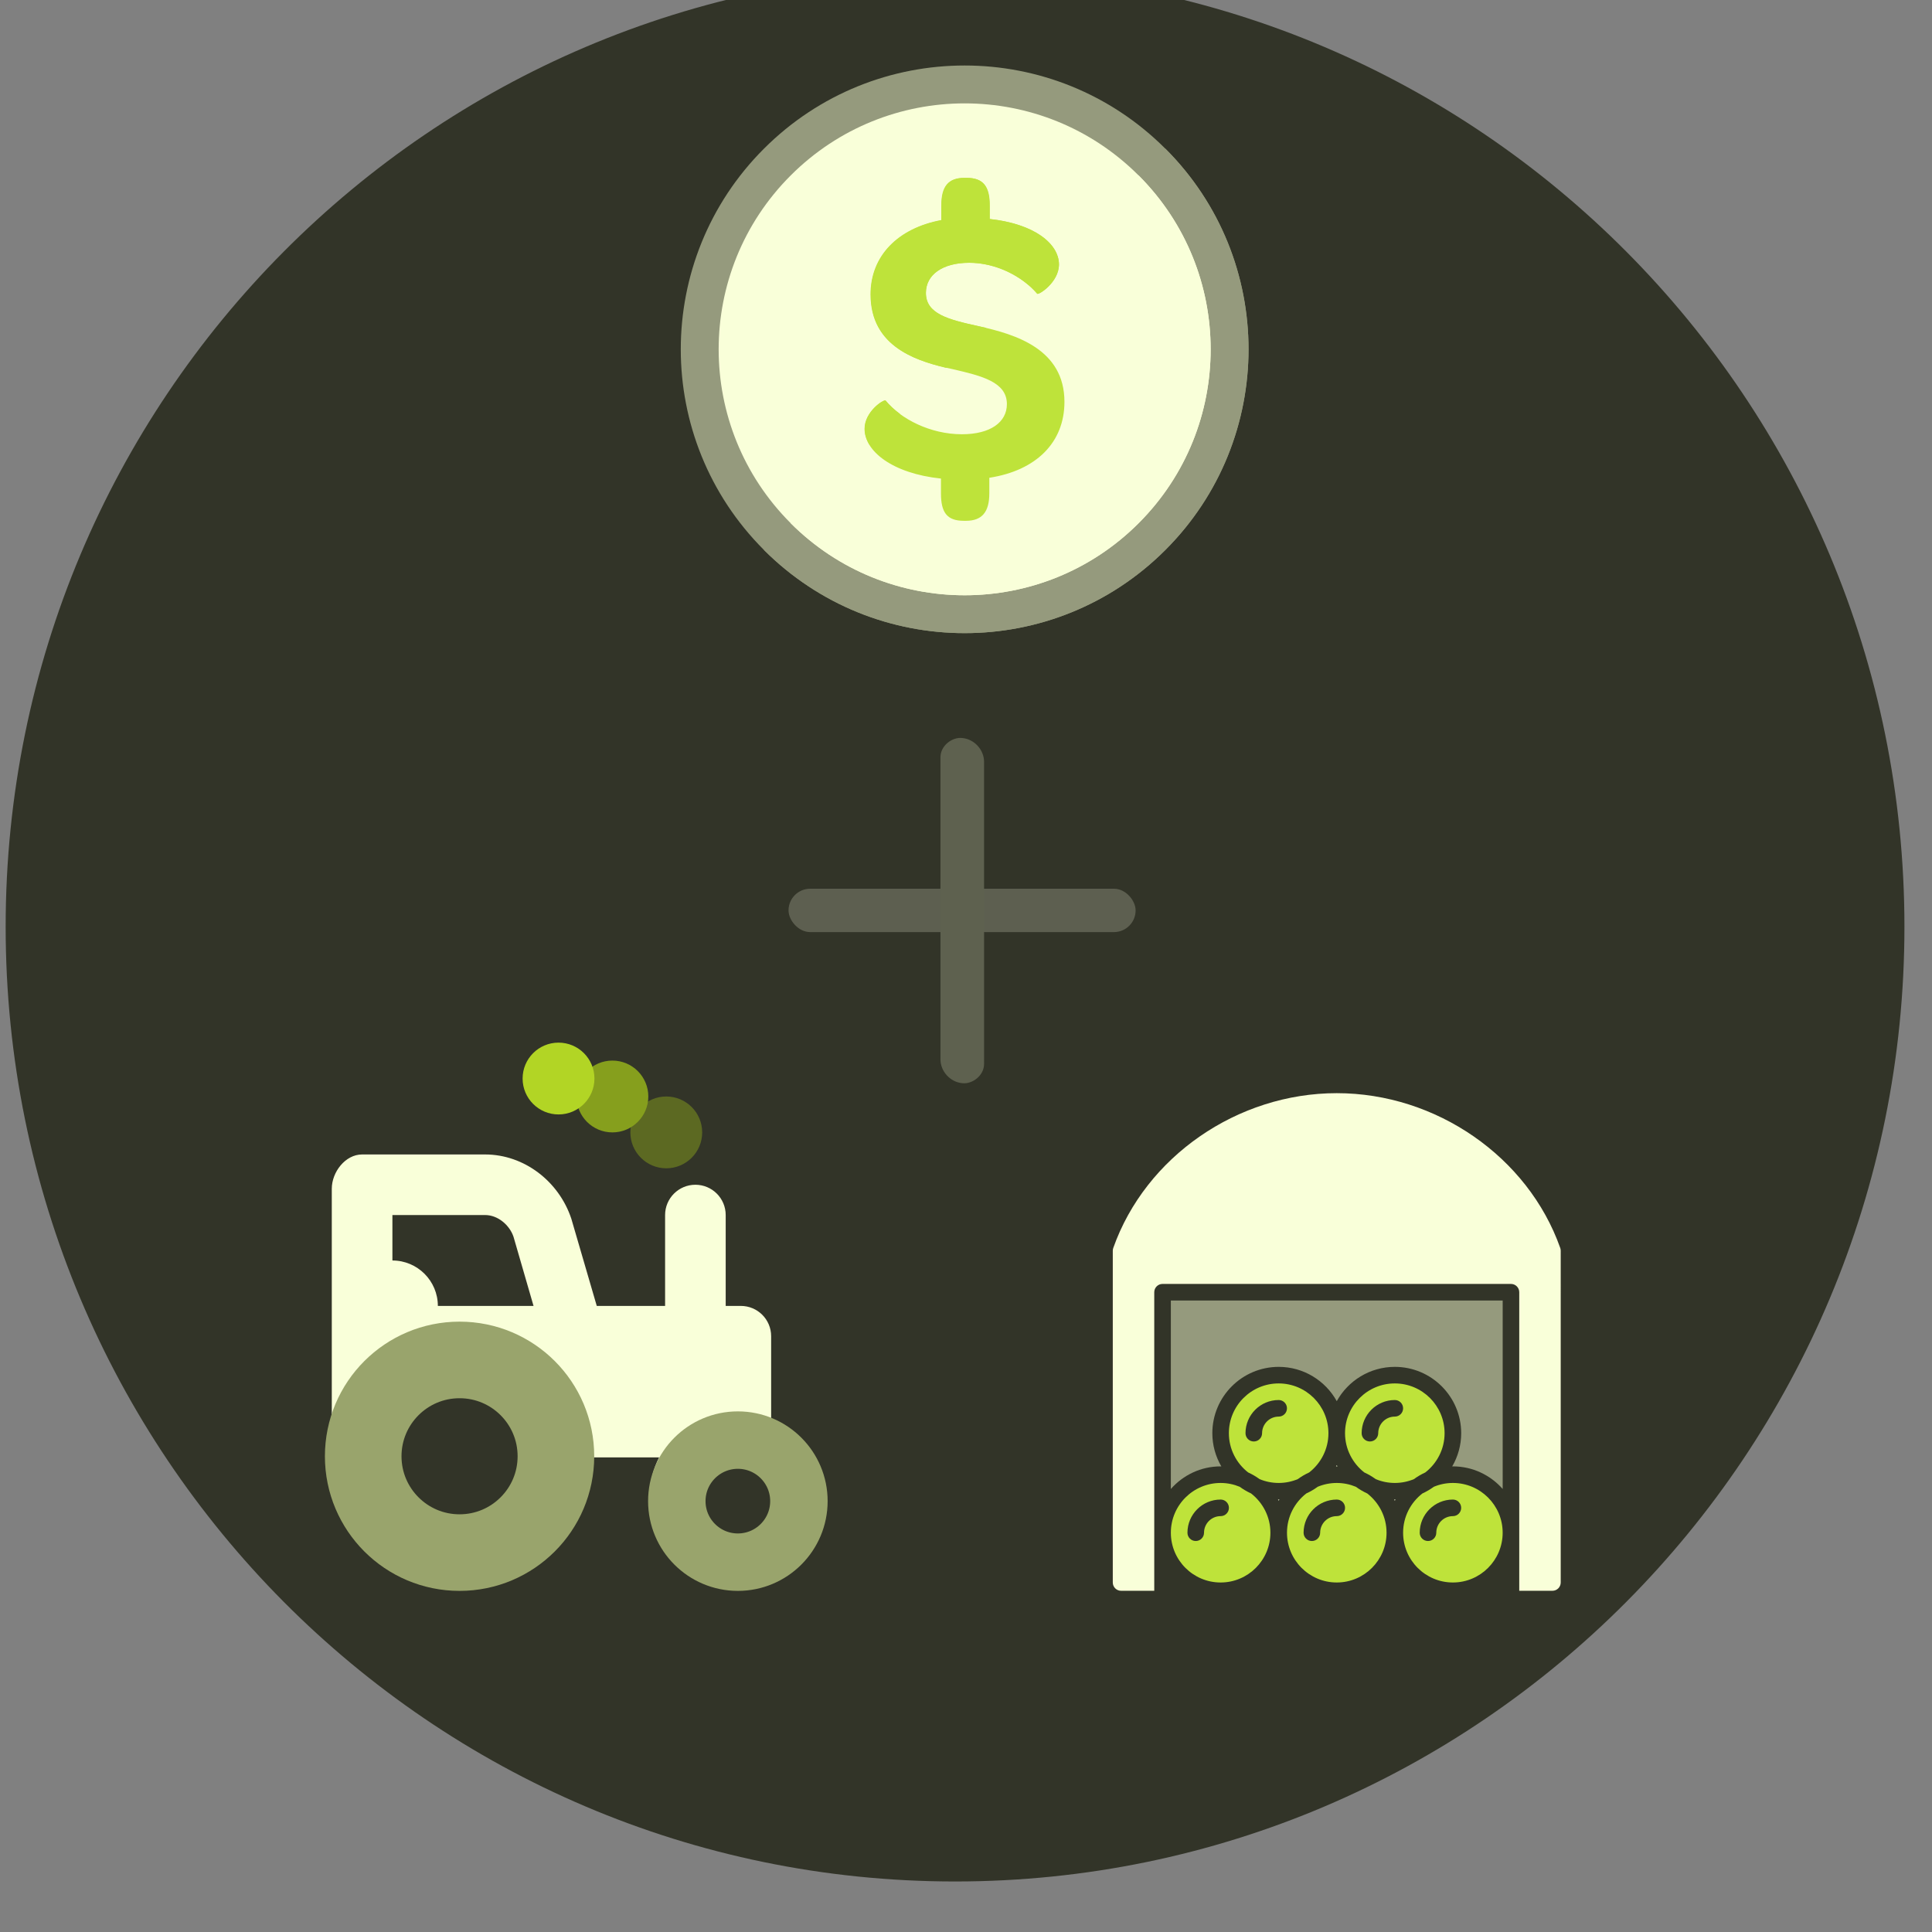 <?xml version="1.0" encoding="UTF-8" standalone="no"?>
<svg
   xmlns:dc="http://purl.org/dc/elements/1.1/"
   xmlns:cc="http://creativecommons.org/ns#"
   xmlns:rdf="http://www.w3.org/1999/02/22-rdf-syntax-ns#"
   xmlns:svg="http://www.w3.org/2000/svg"
   xmlns="http://www.w3.org/2000/svg"
   xmlns:sodipodi="http://sodipodi.sourceforge.net/DTD/sodipodi-0.dtd"
   xmlns:inkscape="http://www.inkscape.org/namespaces/inkscape"
   width="125mm"
   height="125mm"
   viewBox="0 0 125 125"
   version="1.1"
   id="svg1747"
   inkscape:version="1.0.1 (3bc2e813f5, 2020-09-07)"
   sodipodi:docname="Ecosystem.svg">
  <rect x="0" y="0" width="125" height="125" fill="#808080" stroke="none"/>
  <defs
     id="defs1741">
    <clipPath
       id="clip0">
      <rect
         width="24.65"
         height="22.009"
         fill="#ffffff"
         transform="translate(15,18.282)"
         id="rect990"
         x="0"
         y="0" />
    </clipPath>
    <clipPath
       id="clip0-3">
      <rect
         width="24.65"
         height="22.009"
         fill="#ffffff"
         transform="translate(15,18.282)"
         id="rect1032"
         x="0"
         y="0" />
    </clipPath>
    <clipPath
       id="clip0-0">
      <rect
         width="24.65"
         height="22.009"
         fill="#ffffff"
         transform="translate(15,18.282)"
         id="rect990-4"
         x="0"
         y="0" />
    </clipPath>
    <clipPath
       id="clip0-6">
      <rect
         width="24.65"
         height="22.009"
         fill="#ffffff"
         transform="translate(15,18.282)"
         id="rect990-6"
         x="0"
         y="0" />
    </clipPath>
    <clipPath
       id="clip0-5">
      <rect
         width="24.65"
         height="22.009"
         fill="#ffffff"
         transform="translate(15,18.282)"
         id="rect990-0"
         x="0"
         y="0" />
    </clipPath>
    <clipPath
       id="clip0-2">
      <rect
         width="24.65"
         height="22.009"
         fill="#ffffff"
         transform="translate(15,18.282)"
         id="rect990-9"
         x="0"
         y="0" />
    </clipPath>
    <clipPath
       id="clip0-3-1">
      <rect
         width="24.65"
         height="22.009"
         fill="#ffffff"
         transform="translate(15,18.282)"
         id="rect1032-5"
         x="0"
         y="0" />
    </clipPath>
    <clipPath
       id="clip0-05">
      <rect
         width="29.35"
         height="26.205"
         fill="#ffffff"
         transform="translate(73.721,24.289)"
         id="rect1477"
         x="0"
         y="0" />
    </clipPath>
    <clipPath
       id="clip1">
      <rect
         width="31.306"
         height="31.306"
         fill="#ffffff"
         transform="matrix(-1,0,0,1,52.198,69.746)"
         id="rect1480"
         x="0"
         y="0" />
    </clipPath>
    <clipPath
       id="clip2">
      <rect
         width="29.056"
         height="29.056"
         fill="#ffffff"
         transform="translate(23.141,69.746)"
         id="rect1483"
         x="0"
         y="0" />
    </clipPath>
    <clipPath
       id="clip3">
      <rect
         width="14.57"
         height="14.57"
         fill="#ffffff"
         transform="matrix(-0.966,0.259,0.259,0.966,102.469,62.898)"
         id="rect1486"
         x="0"
         y="0" />
    </clipPath>
    <clipPath
       id="clip0-8">
      <rect
         width="24.65"
         height="22.009"
         fill="#ffffff"
         transform="translate(15,18.282)"
         id="rect990-91"
         x="0"
         y="0" />
    </clipPath>
    <clipPath
       id="clip0-3-0">
      <rect
         width="24.65"
         height="22.009"
         fill="#ffffff"
         transform="translate(15,18.282)"
         id="rect1032-9"
         x="0"
         y="0" />
    </clipPath>
    <clipPath
       id="clip0-0-5">
      <rect
         width="24.65"
         height="22.009"
         fill="#ffffff"
         transform="translate(15,18.282)"
         id="rect990-4-7"
         x="0"
         y="0" />
    </clipPath>
    <clipPath
       id="clip0-6-8">
      <rect
         width="24.65"
         height="22.009"
         fill="#ffffff"
         transform="translate(15,18.282)"
         id="rect990-6-4"
         x="0"
         y="0" />
    </clipPath>
    <clipPath
       id="clip0-5-1">
      <rect
         width="24.65"
         height="22.009"
         fill="#ffffff"
         transform="translate(15,18.282)"
         id="rect990-0-0"
         x="0"
         y="0" />
    </clipPath>
    <clipPath
       id="clip0-36">
      <rect
         width="24.651"
         height="22.009"
         fill="white"
         transform="translate(15 18.282)"
         id="rect990-8" />
    </clipPath>
    <clipPath
       id="clip0-3-8">
      <rect
         width="24.651"
         height="22.009"
         fill="white"
         transform="translate(15 18.282)"
         id="rect1032-2" />
    </clipPath>
    <clipPath
       id="clip0-0-4">
      <rect
         width="24.651"
         height="22.009"
         fill="white"
         transform="translate(15 18.282)"
         id="rect990-4-6" />
    </clipPath>
    <clipPath
       id="clip0-6-1">
      <rect
         width="24.651"
         height="22.009"
         fill="white"
         transform="translate(15 18.282)"
         id="rect990-6-2" />
    </clipPath>
    <clipPath
       id="clip0-4">
      <rect
         width="24.651"
         height="22.009"
         fill="white"
         transform="translate(15 18.282)"
         id="rect990-84" />
    </clipPath>
    <clipPath
       id="clip0-3-02">
      <rect
         width="24.651"
         height="22.009"
         fill="white"
         transform="translate(15 18.282)"
         id="rect1032-7" />
    </clipPath>
    <clipPath
       id="clip0-0-9">
      <rect
         width="24.651"
         height="22.009"
         fill="white"
         transform="translate(15 18.282)"
         id="rect990-4-4" />
    </clipPath>
    <clipPath
       id="clip0-6-13">
      <rect
         width="24.651"
         height="22.009"
         fill="white"
         transform="translate(15 18.282)"
         id="rect990-6-47" />
    </clipPath>
    <clipPath
       id="clip0-5-4">
      <rect
         width="24.651"
         height="22.009"
         fill="white"
         transform="translate(15 18.282)"
         id="rect990-0-2" />
    </clipPath>
    <clipPath
       id="clip0-2-7">
      <rect
         width="24.651"
         height="22.009"
         fill="white"
         transform="translate(15 18.282)"
         id="rect990-9-8" />
    </clipPath>
    <clipPath
       id="clip0-3-1-5">
      <rect
         width="24.651"
         height="22.009"
         fill="white"
         transform="translate(15 18.282)"
         id="rect1032-5-5" />
    </clipPath>
    <clipPath
       id="clip0-58">
      <rect
         width="24.651"
         height="22.009"
         fill="white"
         transform="translate(15 18.282)"
         id="rect990-1" />
    </clipPath>
    <clipPath
       id="clip0-3-00">
      <rect
         width="24.651"
         height="22.009"
         fill="white"
         transform="translate(15 18.282)"
         id="rect1032-92" />
    </clipPath>
    <clipPath
       id="clip0-0-0">
      <rect
         width="24.651"
         height="22.009"
         fill="white"
         transform="translate(15 18.282)"
         id="rect990-4-60" />
    </clipPath>
    <clipPath
       id="clip0-6-7">
      <rect
         width="24.651"
         height="22.009"
         fill="white"
         transform="translate(15 18.282)"
         id="rect990-6-49" />
    </clipPath>
    <clipPath
       id="clip0-5-8">
      <rect
         width="24.651"
         height="22.009"
         fill="white"
         transform="translate(15 18.282)"
         id="rect990-0-7" />
    </clipPath>
    <clipPath
       id="clip0-2-70">
      <rect
         width="24.651"
         height="22.009"
         fill="white"
         transform="translate(15 18.282)"
         id="rect990-9-0" />
    </clipPath>
    <clipPath
       id="clip0-3-1-9">
      <rect
         width="24.651"
         height="22.009"
         fill="white"
         transform="translate(15 18.282)"
         id="rect1032-5-2" />
    </clipPath>
    <clipPath
       id="clip0-05-5">
      <rect
         width="29.349"
         height="26.205"
         fill="white"
         transform="translate(73.721 24.289)"
         id="rect1477-5" />
    </clipPath>
    <clipPath
       id="clip1-8">
      <rect
         width="31.306"
         height="31.306"
         fill="white"
         transform="matrix(-1 0 0 1 52.198 69.746)"
         id="rect1480-6" />
    </clipPath>
    <clipPath
       id="clip2-8">
      <rect
         width="29.056"
         height="29.056"
         fill="white"
         transform="translate(23.141 69.746)"
         id="rect1483-8" />
    </clipPath>
    <clipPath
       id="clip3-6">
      <rect
         width="14.57"
         height="14.57"
         fill="white"
         transform="matrix(-0.966 0.259 0.259 0.966 102.469 62.898)"
         id="rect1486-4" />
    </clipPath>
  </defs>
  <sodipodi:namedview
     id="base"
     pagecolor="#ffffff"
     bordercolor="#666666"
     borderopacity="1.0"
     inkscape:pageopacity="0.0"
     inkscape:pageshadow="2"
     inkscape:zoom="2.8284271"
     inkscape:cx="119.25658"
     inkscape:cy="143.44864"
     inkscape:document-units="mm"
     inkscape:current-layer="g1552"
     inkscape:document-rotation="0"
     showgrid="false"
     showguides="true"
     inkscape:guide-bbox="true"
     inkscape:window-width="1920"
     inkscape:window-height="1017"
     inkscape:window-x="1912"
     inkscape:window-y="-5"
     inkscape:window-maximized="1">
    <sodipodi:guide
       position="-33.842,1.56"
       orientation="1,0"
       id="guide4476" />
    <sodipodi:guide
       position="62.675,19.482"
       orientation="0,-1"
       id="guide5759" />
    <sodipodi:guide
       position="62.675,78.415"
       orientation="1,0"
       id="guide5787" />
  </sodipodi:namedview>
  <g
     inkscape:label="Calque 1"
     inkscape:groupmode="layer"
     id="layer1">
    <g
       inkscape:label="Calque 1"
       id="layer1-8"
       transform="translate(15.321,-19.927)">
      <g
         id="Сгруппировать_246"
         data-name="Сгруппировать 246"
         transform="matrix(3.952,0,0,3.973,-3904.651,-6052.957)">
        <g
           id="Контур_20"
           data-name="Контур 20"
           transform="translate(850,1547.251)"
           fill="none"
           stroke-dasharray="8, 10">
          <path
             d="M 0,0 H 76 V 76 H 0 Z"
             stroke="none"
             id="path833" />
          <path
             d="M 0,0 H 8 V 1 H 0 Z m 18,0 h 8 v 1 h -8 z m 18,0 h 8 v 1 h -8 z m 18,0 h 8 v 1 h -8 z m 18,0 h 4 v 1 0 c 0,1.185 0,3 0,3 H 75 V 1 h -3 z m 3,14 h 1 c 0,0 0,8 0,8 h -1 z m 0,18 h 1 c 0,0 0,8 0,8 h -1 z m 0,18 h 1 c 0,0 0,8 0,8 h -1 z m 0,18 h 1 c 0,0 0,8 0,8 h -1 z m -17,7 h 8 v 1 c 0,0 -8,0 -8,0 z m -18,0 h 8 v 1 c 0,0 -8,0 -8,0 z m -18,0 h 8 v 1 c 0,0 -8,0 -8,0 z M 4,75 h 8 v 1 c 0,0 -8,0 -8,0 z M 0,62 h 1 v 8 H 0 Z M 0,44 h 1 v 8 H 0 Z M 0,26 h 1 v 8 H 0 Z M 0,8 h 1 v 8 H 0 Z"
             stroke="none"
             fill="#ffffff"
             id="path835" />
        </g>
        <g
           id="Сгруппировать_246-7"
           data-name="Сгруппировать 246"
           transform="matrix(0.926,0,0,0.945,169.905,79.324)">
          <g
             id="Контур_20-2"
             data-name="Контур 20"
             transform="translate(850,1547.251)"
             fill="none"
             stroke-dasharray="8, 10">
            <path
               id="path833-0"
               style="stroke-width:14.015"
               transform="matrix(0.072,0,0,0.07,25.183,-13.454)"
               d="M -348.406,191.008 V 1269.98 H 703.072 V 191.008 Z m 219.918,268.729 h 0.002 0.002 0.002 0.002 c 0.026,0.011 0.057,0.008 0.078,0.027 0.027,0.024 0.027,0.057 0.035,0.088 0.003,-0.013 0.005,-0.025 0.008,-0.039 -0.002,0.102 0.018,-0.101 0.021,-0.074 0.002,0.011 -0.016,0.03 -0.006,0.033 0.015,-0.002 0.012,4.1e-4 0.025,-0.002 0.014,-0.017 0.036,-0.018 0.066,-0.008 0.079,-0.011 0.121,0.006 0.115,0.043 0.004,8.7e-4 0.008,4.9e-4 0.012,0.002 0.004,0.002 9.2e-4,0.008 -0.002,0.014 0.011,-0.001 0.01,0.013 0.012,0.023 0.006,0.001 0.005,5e-4 0.012,0.002 4e-4,0 1.7e-4,0.054 0,0.08 5e-5,0.002 -0.002,0.004 -0.002,0.006 10e-5,0.006 -4.4e-4,0.011 0,0.018 0.003,0.042 0.011,0.083 0.006,0.125 -0.002,0.012 -0.004,0.025 -0.006,0.037 5e-5,0.003 0.002,0.005 0.002,0.008 5.6e-4,0.024 0.002,0.05 0.002,0.072 1.6e-4,0.014 0.003,0.028 0,0.039 -0.004,0.014 -0.009,0.028 -0.014,0.041 0.018,0.069 0.041,0.137 0.055,0.207 0.004,0.053 0.013,0.111 0.006,0.164 -0.005,0.033 -0.015,0.064 -0.023,0.098 -6.1e-4,10e-4 -0.004,0.006 -0.004,0.004 9.6e-4,0.015 0.004,0.029 0,0.043 -0.008,0.028 -0.054,0.138 -0.012,0.031 0.002,-0.004 -0.002,0.012 -0.004,0.016 0.003,0.073 0.006,0.095 -0.004,0.176 -0.001,0.012 -0.014,0.053 -0.023,0.088 -3.4e-4,0.082 -0.002,0.164 -0.002,0.246 0,0.005 -1e-5,0.01 0,0.016 1e-5,0.007 -0.01,0.005 -0.014,0.008 0.007,-0.006 0.016,-0.011 0.014,-0.023 -0.004,-0.025 -0.025,-0.028 -0.051,-0.025 -0.001,0.002 -4.9e-4,0.002 -0.002,0.004 -3.1e-4,6.8e-4 -2e-4,-0.003 0,-0.004 -0.003,3.5e-4 -0.006,5.5e-4 -0.01,0.002 -0.002,0.016 -0.006,0.031 -0.008,0.047 0.006,0.002 0.012,0.004 0.018,0.006 0.012,-0.001 0.025,-0.004 0.035,-0.004 h 0.002 c 0.005,2e-5 0.011,-0.002 0.016,-0.002 0.005,0.133 -0.013,0.264 -0.055,0.391 0.003,0.007 0.013,0.022 0.012,0.049 -0.003,0.263 -0.003,0.528 -0.002,0.791 h 0.002 c 0.015,0.001 0.014,0.041 0,0.045 h -0.002 c 6.1e-4,0.007 0.002,0.014 0,0.023 -0.002,0.009 1e-5,0.015 0,0.023 1e-5,0.089 -5.7e-4,0.038 0.012,0.156 0.011,0.083 0.011,0.083 0.016,0.17 7.7e-4,0.015 -5e-5,0.034 0.002,0.049 0,0.004 0.004,0.01 0.004,0.008 0.013,0.068 0.01,0.138 0.012,0.207 2e-5,0.005 -2e-5,0.009 0,0.014 0.025,-2.3e-4 0.051,0.018 0.049,0.064 -6.8e-4,0.019 0.005,0.031 0.01,0.045 0.008,-4.8e-4 0.019,-8e-4 0.027,-0.002 -0.001,-0.017 -0.003,-0.024 -0.006,-0.047 -0.006,-0.05 0.018,-0.077 0.043,-0.08 0.025,-0.003 0.053,0.018 0.059,0.068 0.002,0.021 0.002,0.039 0.002,0.059 0.001,5.5e-4 0.003,8e-4 0.004,0.002 0.003,0.011 0.006,0.022 0.008,0.033 4.8e-4,0.002 -7e-4,0.008 -0.002,0.012 0.002,0.005 0.009,0.007 0.01,0.019 2.8e-4,0.006 -10e-5,0.012 -0.002,0.018 v 0.002 c 8.8e-4,0.01 1.5e-4,0.017 0,0.027 -2e-4,0.008 -1e-5,0.018 0,0.029 0,0.011 -1e-5,0.02 0,0.031 v 0.023 0.033 0.039 0.065 0.012 c 0,0.018 -6.3e-4,0.035 -0.012,0.053 -7.9e-4,0.001 9.2e-4,0.003 0,0.004 0.004,-0.016 0.013,-0.041 -0.002,0.023 -0.001,0.005 -0.014,0.022 -0.004,0.008 0.002,0.018 0.001,0.037 -0.002,0.055 -0.007,0.039 -0.005,0.015 -0.006,0.023 v 0.002 0.002 h 0.002 c 6.8e-4,0.004 0.002,0.008 0.002,0.012 -0.003,0.026 -0.004,0.03 -0.012,0.049 0.001,0.005 0.004,0.028 0.004,0.039 10e-4,0.003 -0.002,0.004 -0.002,0.006 7e-4,0.003 8e-4,0.008 0.002,0.012 9.1e-4,0.004 -5.2e-4,0.01 0,0.014 3.8e-4,0 0.005,0.029 0.006,0.031 6.6e-4,0.008 8e-4,0.014 0.002,0.021 7e-5,0.002 -4e-5,0.002 0,0.004 0.003,0.004 0.005,0.011 0.006,0.012 0.003,0.011 0.008,0.024 0.012,0.035 -2.5e-4,0.008 -0.003,0.012 -0.002,0.019 0,0.002 0.005,4e-4 0.006,0.002 0.003,0.004 0.004,0.012 0.006,0.016 0.007,0.023 0.005,0.022 0.006,0.045 -10e-4,0.006 -4.7e-4,0.013 -0.004,0.018 -5.9e-4,9.6e-4 10e-4,0.005 0,0.006 5.4e-4,0.012 -1e-5,0.023 0,0.037 7e-5,0.008 2e-5,0.018 0,0.025 v 0.035 0.047 c 0,0.015 7.5e-4,0.011 -0.006,0.033 -0.001,0.005 -8e-4,0.01 -0.002,0.014 v 0.002 c 0.002,0.008 6e-5,0.018 0,0.025 -9.2e-4,0.011 0.002,0.028 0,0.035 -0.002,0.007 -0.005,0.012 -0.008,0.018 9e-4,0.011 -6e-5,0.012 0,0.023 -7.5e-4,0.017 -1.8e-4,0.036 0,0.055 6e-5,0.017 0,0.032 0,0.047 v 0.027 0.049 0.055 0.055 c -0.003,0.014 0.003,0.034 0,0.049 -0.005,0.024 -0.004,0.024 -0.01,0.037 7.3e-4,0 0.002,0.018 0.002,0.021 -3.3e-4,0.015 -2.3e-4,0.032 0,0.047 7.6e-4,0.021 10e-4,0.038 -0.01,0.057 -0.003,0.008 -0.011,0.01 -0.016,0.018 0.018,-0.023 0.016,-0.028 0.018,-0.006 5.9e-4,0.008 -1.8e-4,0.016 0,0.023 0.001,0.006 8.4e-4,0.009 0,0.012 2e-4,0.018 -0.012,0.016 -0.018,0.027 2e-5,0.015 0,0.029 0,0.045 3.7e-4,0.032 8.4e-4,0.066 -0.006,0.096 -0.006,0.035 -0.005,0.007 -0.006,0.033 2.3e-4,0.031 0.003,0.062 0.002,0.092 -6.1e-4,0.021 -1.8e-4,0.044 0,0.066 -3e-5,-0.018 -0.002,-0.011 0.049,-0.004 9.3e-4,1.1e-4 0,0.003 0,0.004 v 0.008 0.004 0.029 0.012 c 0,0.008 -1e-5,0.014 0,0.021 -3e-5,0.008 -6e-5,0.012 0,0.019 1e-5,0.003 3e-5,0.007 0,0.01 4.7e-4,10e-4 -3.9e-4,0.003 0,0.004 v 0.002 c 0.001,0.007 0.001,0.015 -0.002,0.021 h -0.002 c -10e-4,0.004 8.4e-4,0.014 0,0.018 v 0.027 0.025 0.027 0.023 0.014 0.023 0.033 0.031 c 0,0.008 4e-5,0.018 0,0.029 -1.5e-4,0.008 -1.5e-4,0.012 0,0.019 -2e-5,0.008 0.002,0.016 0,0.023 0.004,0.007 0.004,0.016 0.004,0.025 -2e-5,0.008 6.5e-4,0.008 0,0.019 -7e-5,10e-4 3e-4,0.005 0,0.004 0.003,0.007 0.005,0.015 0.004,0.023 2e-5,0.008 1.2e-4,0.01 0,0.018 0,0.008 0.002,0.02 -0.002,0.031 0.001,-0.004 0.002,-0.006 0.002,-0.01 l 0.002,-0.002 c 0.002,0.004 6.5e-4,0.012 0.002,0.016 v 0.019 0.021 0.016 0.019 0.033 0.016 0.019 0.025 0.016 0.016 0.012 0.018 0.031 0.014 0.012 0.012 0.014 0.016 c 0,0.004 -1e-5,0.008 0,0.012 0,0.004 2e-5,0.008 0,0.012 -1e-5,0.007 1.7e-4,0.015 0,0.021 v 0.002 0.002 c 2.2e-4,9e-4 5e-4,-4.2e-4 0.002,0.008 -0.002,0.008 -0.005,0.01 -0.006,0.012 -4.8e-4,9.4e-4 -8.5e-4,0.006 -0.002,0.008 h 0.002 c 10e-4,0.007 -0.003,0.011 -0.004,0.016 v 0.002 0.008 0.018 0.012 0.016 c 0,0.004 -1e-5,0.008 0,0.012 v 0.006 c 5.9e-4,10e-4 8.5e-4,0.003 0.002,0.004 -6.7e-4,0.004 -1.1e-4,0.011 0,0.012 -0.014,0.001 -0.006,-0.005 -0.014,-0.004 -3.6e-4,0.004 -0.011,0.006 -0.016,0.006 0.003,-8.9e-4 4.8e-4,0.007 0.021,0.006 0.003,10e-6 -0.003,0.008 -0.006,0.008 -0.021,-0.006 -0.016,-0.009 -0.021,-0.012 -0.007,-6.9e-4 10e-4,0.004 -0.018,0.004 -4.2e-4,-0.004 1.8e-4,-0.01 0.002,-0.014 -0.003,0.007 -0.008,0.006 -0.012,0.01 -0.009,0.007 -0.015,0.007 -0.021,-0.002 -0.004,-0.002 -0.003,0.005 -0.01,0 -0.005,-0.004 -0.011,-0.008 -0.014,-0.012 -0.018,-0.028 -0.02,-0.032 -0.019,-0.055 0,-0.015 4e-5,-0.028 0,-0.039 -3e-5,-0.008 -1.5e-4,-0.014 0,-0.021 9e-5,-0.01 0.003,-0.018 0.004,-0.025 -7.3e-4,-0.001 -0.003,-0.004 -0.004,-0.006 -0.001,0.058 -0.032,0.071 -0.061,0.059 -5.1e-4,0.062 0.003,0.124 -0.023,0.182 -0.008,0.017 -0.018,0.032 -0.027,0.047 h -0.002 c 4.3e-4,0.012 0.002,0.025 0.002,0.037 7.3e-4,0.026 0.014,0.055 0,0.078 -0.038,0.059 -0.097,0.099 -0.146,0.148 -0.026,-0.009 -0.035,-0.027 -0.047,-0.033 -0.001,0.002 -0.002,0.006 -0.004,0.008 -0.026,0.031 -0.062,0.051 -0.098,0.07 -0.009,0.004 -0.026,0.008 -0.031,0 -0.033,-0.053 -0.054,-0.112 -0.076,-0.17 -9.9e-4,0.005 -0.006,0.009 -0.008,0.014 -5.2e-4,0.004 5.3e-4,0.009 0,0.012 h -0.004 c -2.5e-4,-0.003 2e-4,-0.008 0,-0.012 -0.005,0.019 -0.011,0.039 -0.016,0.059 -0.001,-0.02 9.6e-4,0.004 -0.012,-0.043 -0.014,-0.052 -0.019,-0.107 -0.025,-0.16 -0.071,0.056 -0.175,0.008 -0.162,-0.146 0.004,-0.045 0.009,-0.09 0.012,-0.135 0.002,-0.03 0.007,-0.062 0.008,-0.092 0.01,0.021 0.028,0.034 0.059,0.031 5.8e-4,-10e-4 -0.005,-0.003 -0.004,-0.004 0.003,-0.003 0.008,10e-4 0.012,0 0.004,-5.9e-4 0.009,-0.007 0.014,-0.008 -0.021,-0.063 -0.102,-0.142 -0.055,-0.186 0.048,-0.044 0.073,-0.041 0.102,-0.041 h 0.004 l 0.002,-0.002 h 0.002 0.002 c 0.003,0.004 0.006,0.008 0.01,0.012 8.6e-4,-0.004 -10e-4,-0.008 0,-0.012 -0.002,-5.6e-4 -0.005,-0.002 -0.008,-0.002 0.002,-9.7e-4 0.005,-0.002 0.006,-0.002 0.011,-0.035 0.032,-0.063 0.062,-0.084 -0.01,-0.023 -0.022,-0.047 -0.031,-0.068 -0.025,-0.081 -0.066,-0.156 -0.094,-0.236 -0.014,-0.04 -0.026,-0.082 -0.037,-0.123 -0.007,-0.026 -0.016,-0.054 -0.019,-0.08 -0.004,-0.029 -0.003,-0.058 -0.004,-0.088 0.004,-0.019 0.01,-0.04 0.012,-0.059 3.8e-4,-0.004 -0.008,-0.008 -0.01,-0.012 -0.003,-0.008 -0.003,-0.016 -0.006,-0.023 -0.002,-0.004 -0.005,-0.008 -0.008,-0.008 -0.008,-0.02 -0.017,-0.038 -0.025,-0.059 0,-0.044 -10e-4,-0.047 0.008,-0.074 -0.001,-10e-4 0,-0.002 0,-0.004 -2e-5,-0.002 -0.002,-0.006 -0.002,-0.008 -0.003,-0.085 -6e-5,-0.171 0,-0.256 -10e-6,-0.025 0.002,-0.05 0,-0.076 0.032,-0.033 -0.012,-0.04 -0.016,-0.062 -0.005,-0.03 -0.009,-0.062 -0.012,-0.092 -0.002,-0.031 6.1e-4,-0.122 0.002,-0.145 0.006,-0.082 0.003,-0.164 0.002,-0.246 0.006,-0.138 -0.008,-0.276 0,-0.414 0.003,-0.049 0.008,-0.099 0.012,-0.148 0.013,-0.129 0.007,-0.113 0.041,-0.252 0.006,-0.023 0.02,-0.047 0.029,-0.072 -0.03,-0.173 -0.058,-0.347 -0.09,-0.52 -0.001,-0.026 -0.003,-0.052 -0.004,-0.078 0.003,-0.016 0.01,-0.036 0.01,-0.051 0,-0.002 -0.006,10e-4 -0.008,0 -0.002,0 -0.003,-0.007 -0.004,-0.01 -0.011,-0.075 -0.01,-0.077 -0.012,-0.143 -0.029,-0.166 -0.024,-0.333 -0.018,-0.5 0.009,-0.087 0.019,-0.175 0.043,-0.26 0.01,-0.035 0.025,-0.07 0.035,-0.104 0.018,-0.083 0.021,-0.165 0.012,-0.248 -3.8e-4,-0.008 -0.002,-0.012 -0.002,-0.019 0.002,-0.034 0.009,-0.066 0.014,-0.1 0.013,-0.081 0.025,-0.163 0.039,-0.244 0.002,-0.012 0.01,-0.075 0.016,-0.123 v -0.016 c -0.006,-0.049 0.007,-0.097 0.018,-0.145 0.003,-0.016 0.006,-0.033 0.008,-0.049 0.007,-0.053 0.003,-0.109 0,-0.162 -0.004,-0.048 -0.005,-0.039 0.01,-0.107 0.003,-0.016 0.012,-0.032 0.016,-0.047 9.9e-4,-0.006 -6e-4,-0.043 0,-0.051 0.003,-0.029 0.009,-0.06 0.012,-0.09 0.019,-0.028 -0.001,-0.062 0.01,-0.092 0.002,-0.004 -0.007,0.023 0,0.023 0.006,6.2e-4 0.013,-2.7e-4 0.019,0 8e-5,-0.068 10e-4,-0.145 0,-0.197 -0.001,-0.039 -0.01,-0.077 -0.01,-0.115 -3.6e-4,-0.017 -0.006,-0.042 0.004,-0.057 0.032,-0.051 0.079,-0.09 0.119,-0.135 z m 0.309,1.637 c -0.007,8e-4 -0.013,4.7e-4 -0.019,0.002 -1.7e-4,0.001 1.7e-4,0.003 0,0.004 0.013,10e-4 0.023,-6.4e-4 0.033,-0.002 -0.004,-7.3e-4 -0.009,-0.003 -0.014,-0.004 z m -0.019,0.002 c 3.6e-4,-0.003 0.002,-0.005 0.002,-0.008 -0.026,-0.009 -0.051,-0.016 -0.078,-0.025 -0.005,0.002 -0.009,0.002 -0.014,0.004 -1.4e-4,0.008 1.5e-4,0.016 0,0.023 0.024,0.003 0.046,0.005 0.07,0.008 0.007,-10e-4 0.013,-4.7e-4 0.019,-0.002 z m 0.082,-1.102 c -0.005,0.013 -0.009,0.026 -0.014,0.039 2e-5,10e-4 -2e-5,0.003 0,0.004 0.006,-0.009 0.014,-0.015 0.016,-0.037 1.1e-4,-0.002 -6.4e-4,-0.002 -0.002,-0.006 z m -0.074,1.438 c 0.007,0.025 0.002,0.018 0.006,0.027 -10e-4,-0.006 0.001,-9.1e-4 0,-0.012 -7.5e-4,-0.008 -0.007,-0.019 -0.006,-0.016 z m 0.197,1.668 c 0.007,0.003 0.016,0.007 0.023,0.01 -0.002,-0.002 -0.003,-0.006 -0.006,-0.008 -0.004,-0.004 -0.022,-0.005 -0.018,-0.002 z m 0.051,0.047 v 0.002 c 0.002,0.003 0.002,0.006 0.004,0.008 -0.001,-0.003 -7.7e-4,-0.006 -0.002,-0.01 z m -0.016,1.117 c -0.027,0.004 -0.026,0.007 -0.025,0.01 l 0.002,0.002 c 0.006,2.7e-4 0.013,0.002 0.016,0 0.004,-0.003 0.005,-0.008 0.008,-0.012 z m -0.168,0.682 v 0.008 l 0.002,-0.002 c -3.3e-4,-0.002 3.3e-4,-0.004 0,-0.006 z m 0.141,0.299 c -1.9e-4,5.9e-4 1e-5,0.003 0,0.004 l 0.002,-0.002 z m -0.065,0.799 v 0.006 l 0.002,0.002 c -0.002,-0.004 -7e-4,-0.005 -0.002,-0.008 z m 0.004,0.019 -0.002,0.002 c -4e-5,0.002 0.002,0.004 0.002,0.006 3e-4,-0.003 -4.2e-4,-0.005 0,-0.008 z m 0,0.018 c 5.6e-4,0.003 2.7e-4,0.005 0.002,0.008 8.6e-4,10e-4 0.003,0.003 0.004,0.004 -0.005,-0.008 -0.004,-0.008 -0.006,-0.012 z" />
          </g>
          <g
             style="fill:none"
             id="g1012"
             transform="matrix(0.568,0,0,0.568,883.843,1534.941)">
            <path
               d="m 21.739,54.652 c 16.321,0 29.551,-12.968 29.551,-28.966 0,-15.997 -13.231,-28.966 -29.551,-28.966 -16.321,0 -29.551,12.968 -29.551,28.966 0,15.997 13.231,28.966 29.551,28.966 z"
               fill="#323428"
               id="path972"
               style="fill:#323428;fill-opacity:1;stroke-width:1.084" />
          </g>
        </g>
      </g>
      <g
         id="Сгруппировать_246-15"
         data-name="Сгруппировать 246"
         transform="matrix(3.952,0,0,3.973,-3576.45,-6102.629)">
        <g
           id="Сгруппировать_246-7-6"
           data-name="Сгруппировать 246"
           transform="matrix(0.926,0,0,0.945,107.745,94.714)">
          <g
             id="Контур_20-2-5"
             data-name="Контур 20"
             transform="translate(850,1547.251)"
             fill="none"
             stroke-dasharray="8, 10">
            <path
               d="M 0,0 H 76 V 76 H 0 Z"
               stroke="none"
               id="path833-0-7" />
          </g>
          <g
             style="fill:none"
             id="g1012-2"
             transform="matrix(0.568,0,0,0.568,883.843,1534.941)">
            <g
               id="Сгруппировать_246-1"
               data-name="Сгруппировать 246"
               transform="matrix(1.921,0,0,1.872,-1728.427,-2940.081)">
              <g
                 id="Контур_20-9"
                 data-name="Контур 20"
                 transform="translate(850,1547.251)"
                 fill="none"
                 stroke-dasharray="8, 10">
                <path
                   d="M 0,0 H 76 V 76 H 0 Z"
                   stroke="none"
                   id="path833-2" />
              </g>
              <g
                 inkscape:label="Calque 1"
                 id="layer1-3"
                 transform="matrix(0.25,0,0,0.25,957.531,1538.947)">
                <g
                   id="Сгруппировать_246-4"
                   data-name="Сгруппировать 246"
                   transform="matrix(3.952,0,0,3.973,-3863.274,-6082.034)">
                  <g
                     id="Контур_20-1"
                     data-name="Контур 20"
                     transform="translate(850,1547.251)"
                     fill="none"
                     stroke-dasharray="8, 10">
                    <path
                       d="M 0,0 H 76 V 76 H 0 Z"
                       stroke="none"
                       id="path833-7" />
                  </g>
                </g>
                <g
                   style="fill:none"
                   id="g1552"
                   transform="matrix(0.364,0,0,0.364,-170.638,131.059)">
                  <rect
                     opacity="0.2"
                     x="-265.648"
                     y="-19.615"
                     width="36.396"
                     height="36.396"
                     rx="18.198"
                     fill="#f2ffc2"
                     fill-opacity="0.39"
                     id="rect1385"
                     style="stroke-width:3.64" />
                  <g
                     opacity="0.22"
                     id="g1391"
                     transform="matrix(2.632,0,0,2.632,-433.395,-57.673)">
                    <rect
                       x="51.219"
                       y="59.804"
                       width="23.48"
                       height="2.935"
                       rx="1.467"
                       fill="#868b6c"
                       id="rect1387"
                       style="fill:#f7f8e0;fill-opacity:1" />
                    <rect
                       x="43.152"
                       y="-64.768"
                       width="23.355"
                       height="2.966"
                       rx="1.46"
                       fill="#868b6c"
                       id="rect1387-2"
                       style="fill:#f9ffd9;fill-opacity:1;stroke-width:1.003"
                       transform="matrix(6.1936268e-5,1,-0.995,-0.102,0,0)" />
                  </g>
                  <path
                     d="m -231.49,39.402 c 19.748,-19.748 19.748,-51.752 0,-71.472 -19.748,-19.748 -51.724,-19.748 -71.472,0 -19.748,19.748 -19.748,51.724 0,71.472 19.748,19.748 51.724,19.748 71.472,0 z"
                     fill="#959a7d"
                     id="path1393"
                     style="stroke-width:3.64" />
                  <path
                     d="m -231.49,39.402 c 19.748,-19.748 19.748,-51.752 0,-71.472 l -71.472,71.472 c 19.748,19.748 51.724,19.748 71.472,0 z"
                     fill="#959a7d"
                     id="path1395"
                     style="stroke-width:3.64" />
                  <path
                     d="m -236.255,34.637 c 17.107,-17.108 17.107,-44.835 0,-61.942 -17.108,-17.108 -44.835,-17.108 -61.943,0 -17.107,17.107 -17.107,44.835 0,61.942 17.108,17.107 44.835,17.107 61.943,0 z"
                     fill="#f9ffd9"
                     id="path1397"
                     style="stroke-width:3.64" />
                  <path
                     d="m -236.255,34.637 c 17.108,-17.107 17.108,-44.835 0,-61.942 L -298.197,34.637 c 17.108,17.107 44.835,17.107 61.942,0 z"
                     fill="#f9ffd9"
                     id="path1399"
                     style="stroke-width:3.64" />
                  <path
                     d="m -250.435,-11.461 c 0,3.215 -3.645,5.511 -3.875,5.224 -2.727,-3.158 -7.377,-5.511 -12.113,-5.511 -4.793,0 -7.721,2.153 -7.721,5.368 0,3.732 3.932,4.736 9.443,5.942 6.573,1.435 15.242,4.076 15.242,13.462 0,7.233 -5.023,12.228 -13.376,13.519 v 2.784 c 0,3.301 -1.292,4.88 -4.162,4.88 h -0.373 c -3.014,0 -4.076,-1.493 -4.076,-4.88 v -2.641 c -8.668,-0.918 -13.606,-4.88 -13.606,-8.869 0,-3.071 3.445,-5.31 3.732,-5.023 2.727,3.301 8.008,5.999 13.606,5.999 5.08,0 8.008,-2.153 8.008,-5.368 0,-3.933 -4.449,-5.023 -9.673,-6.229 -6.286,-1.349 -14.61,-3.875 -14.61,-13.318 0,-6.86 4.88,-11.797 12.601,-13.232 v -2.641 c 0,-3.301 1.205,-4.88 4.076,-4.88 h 0.431 c 2.928,0 4.076,1.493 4.076,4.88 v 2.44 c 8.009,0.861 12.371,4.42 12.371,8.094 z"
                     fill="#bee33a"
                     id="path1401"
                     style="stroke-width:3.64" />
                  <path
                     d="m -281.291,12.794 c -0.287,-0.287 -3.732,1.923 -3.732,5.023 0,0.947 0.287,1.923 0.832,2.813 l 5.454,-5.454 c -1.005,-0.746 -1.866,-1.55 -2.555,-2.382 z"
                     fill="#bee33a"
                     id="path1403"
                     style="stroke-width:3.64" />
                  <path
                     d="m -264.672,-0.439 c -5.511,-1.205 -9.443,-2.21 -9.443,-5.942 0,-3.215 2.928,-5.368 7.721,-5.368 3.932,0 7.836,1.636 10.592,4.018 l 5.138,-5.138 c -0.976,-3.129 -5.166,-5.913 -12.084,-6.659 v -2.44 c 0,-3.358 -1.148,-4.88 -4.076,-4.88 h -0.431 c -2.871,0 -4.076,1.579 -4.076,4.88 v 2.641 c -7.721,1.435 -12.601,6.372 -12.601,13.232 0,8.869 7.32,11.625 13.433,13.06 l 7.118,-7.118 c -0.459,-0.115 -0.89,-0.201 -1.292,-0.287 z"
                     fill="#bee33a"
                     id="path1405"
                     style="stroke-width:3.64" />
                  <path
                     d="m -254.309,-6.237 c 0.201,0.287 3.875,-2.009 3.875,-5.224 0,-0.488 -0.086,-0.947 -0.23,-1.435 l -5.138,5.138 c 0.545,0.488 1.033,0.976 1.493,1.521 z"
                     fill="#bee33a"
                     id="path1407"
                     style="stroke-width:3.64" />
                  <g
                     clip-path="url(#clip0-05-5)"
                     id="g1415"
                     transform="matrix(3.05,0,0,3.05,-605.988,70.779)">
                    <path
                       d="m 99.772,40.582 v -4.959 c 0,-0.977 -0.792,-1.769 -1.769,-1.769 h -0.884 v -5.306 c 0,-0.977 -0.792,-1.769 -1.769,-1.769 -0.977,0 -1.769,0.792 -1.769,1.769 v 5.306 h -3.989 l -1.487,-5.098 c -0.723,-2.171 -2.747,-3.746 -5.034,-3.746 h -7.179 c -0.977,0 -1.769,1.026 -1.769,2.003 v 8.61 0.884 4.422 c 0,0.149 0,1.023 0,1.327 0,4.145 3.372,7.518 7.518,7.518 3.996,0 7.264,-3.136 7.495,-7.075 h 4.097 c -0.341,0.664 -0.537,1.415 -0.537,2.211 0,2.682 2.182,4.864 4.864,4.864 2.682,0 4.864,-2.182 4.864,-4.864 0,-1.886 -1.08,-3.52 -2.653,-4.327 z M 77.662,28.547 h 5.41 c 0.763,0 1.437,0.603 1.661,1.273 l 1.168,4.034 h -5.586 c 0,-1.463 -1.19,-2.653 -2.653,-2.653 z m 3.98,17.688 c -2.195,0 -3.98,-1.785 -3.98,-3.98 0,-2.195 1.785,-3.98 3.98,-3.98 2.195,0 3.98,1.785 3.98,3.98 0,2.195 -1.785,3.98 -3.98,3.98 z m 15.919,0 c -0.732,0 -1.327,-0.595 -1.327,-1.327 0,-0.732 0.595,-1.327 1.327,-1.327 0.732,0 1.327,0.595 1.327,1.327 0,0.732 -0.595,1.327 -1.327,1.327 z"
                       fill="#f9ffd9"
                       id="path1409" />
                    <path
                       d="m 87.207,42.633 c 0,3.107 -2.518,5.625 -5.625,5.625 -3.107,0 -5.625,-2.518 -5.625,-5.625 0,-3.107 2.518,-5.625 5.625,-5.625 3.107,0 5.625,2.518 5.625,5.625 z"
                       fill="#323428"
                       stroke="#e8edcd"
                       stroke-width="4.472"
                       id="path1411"
                       style="stroke:#99a46c;stroke-opacity:1" />
                    <path
                       d="m 101.393,45.253 c 0,1.968 -1.595,3.564 -3.564,3.564 -1.968,0 -3.564,-1.596 -3.564,-3.564 0,-1.968 1.596,-3.564 3.564,-3.564 1.968,0 3.564,1.596 3.564,3.564 z"
                       fill="#323428"
                       stroke="#e8edcd"
                       stroke-width="3.354"
                       id="path1413"
                       style="stroke:#99a46c;stroke-opacity:1" />
                  </g>
                  <circle
                     opacity="0.5"
                     cx="-320.356"
                     cy="143.129"
                     r="6.395"
                     fill="#869f1d"
                     id="circle1417"
                     style="stroke-width:3.05" />
                  <circle
                     cx="-329.948"
                     cy="136.735"
                     r="6.395"
                     fill="#869f1d"
                     id="circle1419"
                     style="stroke-width:3.05" />
                  <circle
                     cx="-339.541"
                     cy="133.537"
                     r="6.395"
                     fill="#b2d525"
                     id="circle1421"
                     style="stroke-width:3.05" />
                  <g
                     opacity="0.5"
                     clip-path="url(#clip3-6)"
                     id="g1469"
                     transform="matrix(3.05,0,0,3.05,-264.53,-150.153)">
                    <path
                       d="m 92.485,77.044 c -0.09,-0.337 0.11,-0.684 0.447,-0.775 l 4.277,-1.146 -1.2,1.631 -2.749,0.737 c -0.337,0.09 -0.685,-0.11 -0.775,-0.447 z"
                       fill="#dd8b6a"
                       id="path1449" />
                    <path
                       d="m 92.158,75.822 c -0.337,0.09 -0.684,-0.111 -0.775,-0.447 -0.09,-0.337 0.111,-0.684 0.447,-0.775 l 4.888,-1.31 0.327,1.222 z"
                       fill="#dd8b6a"
                       id="path1451" />
                    <path
                       d="m 96.555,72.68 -5.499,1.473 c -0.337,0.09 -0.684,-0.111 -0.775,-0.447 -0.09,-0.337 0.111,-0.684 0.447,-0.775 l 5.499,-1.473 z"
                       fill="#dd8b6a"
                       id="path1453" />
                    <path
                       d="m 91.176,72.156 c -0.337,0.09 -0.684,-0.11 -0.775,-0.447 -0.09,-0.337 0.11,-0.684 0.447,-0.775 l 3.36,-0.9 1.855,0.813 z"
                       fill="#dd8b6a"
                       id="path1455" />
                    <path
                       d="m 94.208,70.034 6.434,-1.724 1.8,6.721 -6.433,1.724 z"
                       fill="#f7a98a"
                       id="path1457" />
                    <path
                       d="m 93.414,68.282 6.736,-1.805 0.535,4.441 c -1.679,0.45 -3.408,-0.561 -3.858,-2.24 l -3.085,0.827 C 93.404,69.594 93.057,69.394 92.967,69.057 92.876,68.72 93.077,68.373 93.414,68.282 Z"
                       fill="#f7a98a"
                       id="path1459" />
                    <path
                       d="m 100.685,70.918 2.057,-0.878 1.089,5.274 -1.836,0.492 z"
                       fill="#c1c7a3"
                       id="path1461" />
                    <path
                       d="m 100.685,70.918 -1.309,-4.888 1.836,-0.492 1.612,4.807 z"
                       fill="#f9ffd9"
                       id="path1463" />
                    <path
                       d="m 102.522,70.426 1.473,5.499 1.833,-0.491 -1.473,-5.499 -1.084,-0.364 z"
                       fill="#757b52"
                       id="path1465" />
                    <path
                       d="m 101.048,64.927 1.826,-0.489 1.474,5.499 -1.827,0.489 z"
                       fill="#dbe4a8"
                       id="path1467" />
                  </g>
                  <path
                     d="m 44.684,117.204 0.088,0.246 0.091,0.401 0.034,0.392 v 25.931 c 0,1.511 -1.123,2.759 -2.578,2.957 l -0.406,0.027 h -73.605 c -1.511,0 -2.759,-1.123 -2.957,-2.579 l -0.027,-0.405 v -25.862 l 0.007,-0.21 0.043,-0.34 c 0.041,-0.214 0.102,-0.418 0.184,-0.611 l 10.979,-23.949 c 0.426,-0.928 1.29,-1.565 2.281,-1.709 l 0.432,-0.031 10.106,-0.003 -3.139,5.452 -0.271,0.516 -4.782,6.1e-4 -8.209,17.897 h 64.27 l -8.066,-17.293 3.431,-5.958 c 0.265,0.202 0.497,0.45 0.684,0.734 l 0.209,0.376 z m -34.137,-49.405 0.364,0.179 20.644,11.95 c 1.306,0.756 1.825,2.353 1.269,3.715 l -0.179,0.365 -11.168,19.386 4.528,0.002 c 1.648,0 2.984,1.336 2.984,2.984 0,1.511 -1.123,2.759 -2.579,2.957 l -0.405,0.027 -7.966,-0.002 -0.004,0.012 H 1.808 l -0.012,-0.012 -17.571,0.002 c -1.648,0 -2.985,-1.336 -2.985,-2.984 0,-1.511 1.123,-2.759 2.579,-2.957 l 0.405,-0.028 7.254,-0.002 -0.722,-0.417 c -1.306,-0.756 -1.825,-2.354 -1.269,-3.715 l 0.178,-0.365 17.176,-29.826 c 0.754,-1.309 2.347,-1.83 3.705,-1.272 z m -0.037,6.842 -14.198,24.654 7.075,4.098 H 14.597 l 11.4,-19.787 z"
                     fill="#f9ffd9"
                     id="path1471"
                     style="stroke-width:3.05" />
                  <rect
                     x="5.115"
                     y="74.54"
                     width="20.89"
                     height="14.921"
                     rx="5.969"
                     fill="#323428"
                     id="rect1473"
                     style="stroke-width:3.05" />
                  <path
                     d="m 10.547,67.799 0.364,0.179 20.644,11.95 c 1.306,0.756 1.825,2.353 1.269,3.715 l -0.179,0.365 -11.168,19.386 4.528,0.002 c 1.648,0 2.984,1.336 2.984,2.984 0,1.511 -1.123,2.759 -2.579,2.957 l -0.405,0.027 -7.966,-0.002 -0.004,0.012 H 1.808 l -0.012,-0.012 -17.571,0.002 c -1.648,0 -2.984,-1.336 -2.984,-2.984 0,-1.511 1.123,-2.759 2.579,-2.957 l 0.405,-0.028 7.254,-0.002 -0.722,-0.417 c -1.306,-0.756 -1.825,-2.354 -1.269,-3.715 l 0.178,-0.365 17.176,-29.826 c 0.754,-1.309 2.347,-1.83 3.705,-1.272 z m -0.037,6.842 -14.198,24.654 7.075,4.098 H 14.597 l 11.4,-19.787 z"
                     fill="#bee33a"
                     id="path1475"
                     style="stroke-width:3.05" />
                  <g
                     clip-path="url(#clip1-8)"
                     id="g5785"
                     transform="matrix(3.05,0,0,3.05,-315.864,-76.583)">
                    <g
                       clip-path="url(#clip2-8)"
                       id="g5783">
                      <path
                         d="m 37.669,70.265 c -5.631,-0.822 -10.648,5.396 -12.453,8.307 l 24.905,0.514 c 0,-4.11 -5.414,-7.793 -12.453,-8.821 z"
                         fill="#f9ffd9"
                         id="path5761" />
                      <path
                         d="m 37.711,91.54 c -0.013,-0.023 -0.029,-0.045 -0.041,-0.068 -0.013,0.023 -0.028,0.045 -0.041,0.068 0.014,0 0.027,-0.002 0.041,-0.002 0.014,0 0.027,0.002 0.041,0.002 z"
                         fill="#f9ffd9"
                         id="path5763" />
                      <path
                         d="m 34.239,93.473 c 0.013,0.023 0.028,0.044 0.041,0.068 0.013,-0.023 0.028,-0.045 0.041,-0.068 -0.014,0 -0.027,0.002 -0.041,0.002 -0.014,0 -0.028,-0.002 -0.041,-0.002 z"
                         fill="#f9ffd9"
                         id="path5765" />
                      <path
                         d="m 39.449,93.12 c -0.235,-0.108 -0.458,-0.239 -0.665,-0.39 -0.343,-0.143 -0.72,-0.223 -1.114,-0.223 -0.395,0 -0.771,0.08 -1.114,0.223 -0.207,0.152 -0.429,0.282 -0.665,0.39 -0.684,0.532 -1.127,1.361 -1.127,2.293 0,1.603 1.303,2.906 2.906,2.906 1.603,0 2.906,-1.303 2.906,-2.906 0,-0.932 -0.443,-1.76 -1.127,-2.293 z m -1.779,1.324 c -0.534,0 -0.969,0.434 -0.969,0.969 0,0.268 -0.217,0.484 -0.484,0.484 -0.267,0 -0.484,-0.216 -0.484,-0.484 0,-1.068 0.869,-1.937 1.937,-1.937 0.267,0 0.484,0.216 0.484,0.484 0,0.268 -0.217,0.484 -0.484,0.484 z"
                         fill="#bee33a"
                         id="path5767" />
                      <path
                         d="m 32.5,91.894 c 0.235,0.108 0.458,0.239 0.665,0.39 0.343,0.143 0.72,0.223 1.114,0.223 0.395,0 0.771,-0.08 1.114,-0.223 0.207,-0.152 0.429,-0.282 0.665,-0.39 0.684,-0.532 1.126,-1.361 1.126,-2.293 0,-1.603 -1.303,-2.906 -2.906,-2.906 -1.603,0 -2.906,1.303 -2.906,2.906 0,0.932 0.443,1.76 1.126,2.293 z m 1.779,-4.23 c 0.267,0 0.484,0.216 0.484,0.484 0,0.268 -0.217,0.484 -0.484,0.484 -0.534,0 -0.969,0.434 -0.969,0.969 0,0.268 -0.217,0.484 -0.484,0.484 -0.267,0 -0.484,-0.216 -0.484,-0.484 -10e-5,-1.068 0.869,-1.937 1.937,-1.937 z"
                         fill="#bee33a"
                         id="path5769" />
                      <path
                         d="m 27.984,92.859 c 0.71,-0.807 1.748,-1.32 2.906,-1.32 0.014,0 0.027,0.002 0.041,0.002 -0.332,-0.571 -0.525,-1.232 -0.525,-1.939 0,-2.136 1.738,-3.874 3.874,-3.874 1.458,0 2.729,0.81 3.39,2.002 0.661,-1.193 1.932,-2.002 3.39,-2.002 2.136,0 3.874,1.738 3.874,3.874 0,0.707 -0.193,1.368 -0.525,1.939 0.014,0 0.027,-0.002 0.041,-0.002 1.157,0 2.195,0.513 2.906,1.32 V 81.853 H 27.984 Z"
                         fill="#959a7d"
                         id="path5771" />
                      <path
                         d="m 41.018,93.473 c 0.013,0.023 0.029,0.044 0.041,0.068 0.013,-0.023 0.028,-0.045 0.041,-0.068 -0.013,0 -0.027,0.002 -0.041,0.002 -0.014,0 -0.027,-0.002 -0.041,-0.002 z"
                         fill="#f9ffd9"
                         id="path5773" />
                      <path
                         d="m 39.28,91.894 c 0.235,0.108 0.458,0.239 0.665,0.39 0.343,0.143 0.72,0.223 1.114,0.223 0.395,0 0.771,-0.08 1.114,-0.223 0.207,-0.152 0.43,-0.282 0.665,-0.39 0.684,-0.532 1.127,-1.361 1.127,-2.293 0,-1.603 -1.303,-2.906 -2.906,-2.906 -1.602,0 -2.906,1.303 -2.906,2.906 0,0.932 0.443,1.76 1.126,2.293 z m 1.779,-4.23 c 0.267,0 0.484,0.216 0.484,0.484 0,0.268 -0.217,0.484 -0.484,0.484 -0.534,0 -0.969,0.434 -0.969,0.969 0,0.268 -0.217,0.484 -0.484,0.484 -0.267,0 -0.484,-0.216 -0.484,-0.484 0,-1.068 0.869,-1.937 1.937,-1.937 z"
                         fill="#bee33a"
                         id="path5775" />
                      <path
                         d="m 44.449,92.507 c -0.395,0 -0.771,0.08 -1.114,0.223 -0.207,0.152 -0.43,0.282 -0.665,0.39 -0.684,0.532 -1.127,1.361 -1.127,2.293 0,1.603 1.303,2.906 2.906,2.906 1.603,0 2.906,-1.303 2.906,-2.906 0,-1.603 -1.303,-2.906 -2.906,-2.906 z m 0,1.937 c -0.534,0 -0.969,0.434 -0.969,0.969 0,0.268 -0.217,0.484 -0.484,0.484 -0.267,0 -0.484,-0.216 -0.484,-0.484 0,-1.068 0.869,-1.937 1.937,-1.937 0.267,0 0.484,0.216 0.484,0.484 0,0.268 -0.217,0.484 -0.484,0.484 z"
                         fill="#bee33a"
                         id="path5777" />
                      <path
                         d="m 50.718,78.789 -8e-4,-0.003 c -1.881,-5.323 -7.247,-9.04 -13.047,-9.04 -5.801,0 -11.166,3.717 -13.048,9.04 l -7e-4,0.003 c -0.017,0.05 -0.027,0.103 -0.027,0.159 v 19.371 c 0,0.268 0.217,0.484 0.484,0.484 h 1.937 V 81.369 c 0,-0.268 0.217,-0.484 0.484,-0.484 h 20.34 c 0.267,0 0.484,0.216 0.484,0.484 v 17.434 h 1.937 c 0.267,0 0.484,-0.216 0.484,-0.484 V 78.947 c 0,-0.056 -0.01,-0.109 -0.027,-0.159 z M 37.67,70.715 c 5.159,0 9.945,3.154 11.884,7.748 H 25.785 c 1.938,-4.595 6.725,-7.748 11.884,-7.748 z"
                         fill="#f9ffd9"
                         id="path5779" />
                      <path
                         d="m 32.669,93.12 c -0.235,-0.108 -0.458,-0.239 -0.665,-0.39 -0.343,-0.143 -0.72,-0.223 -1.114,-0.223 -1.603,0 -2.906,1.303 -2.906,2.906 0,1.603 1.303,2.906 2.906,2.906 1.602,0 2.906,-1.303 2.906,-2.906 -1e-4,-0.932 -0.443,-1.76 -1.127,-2.293 z m -1.779,1.324 c -0.534,0 -0.969,0.434 -0.969,0.969 0,0.268 -0.217,0.484 -0.484,0.484 -0.267,0 -0.484,-0.216 -0.484,-0.484 0,-1.068 0.869,-1.937 1.937,-1.937 0.267,0 0.484,0.216 0.484,0.484 0,0.268 -0.217,0.484 -0.484,0.484 z"
                         fill="#bee33a"
                         id="path5781" />
                    </g>
                  </g>
                </g>
              </g>
            </g>
          </g>
        </g>
      </g>
    </g>
  </g>
</svg>
